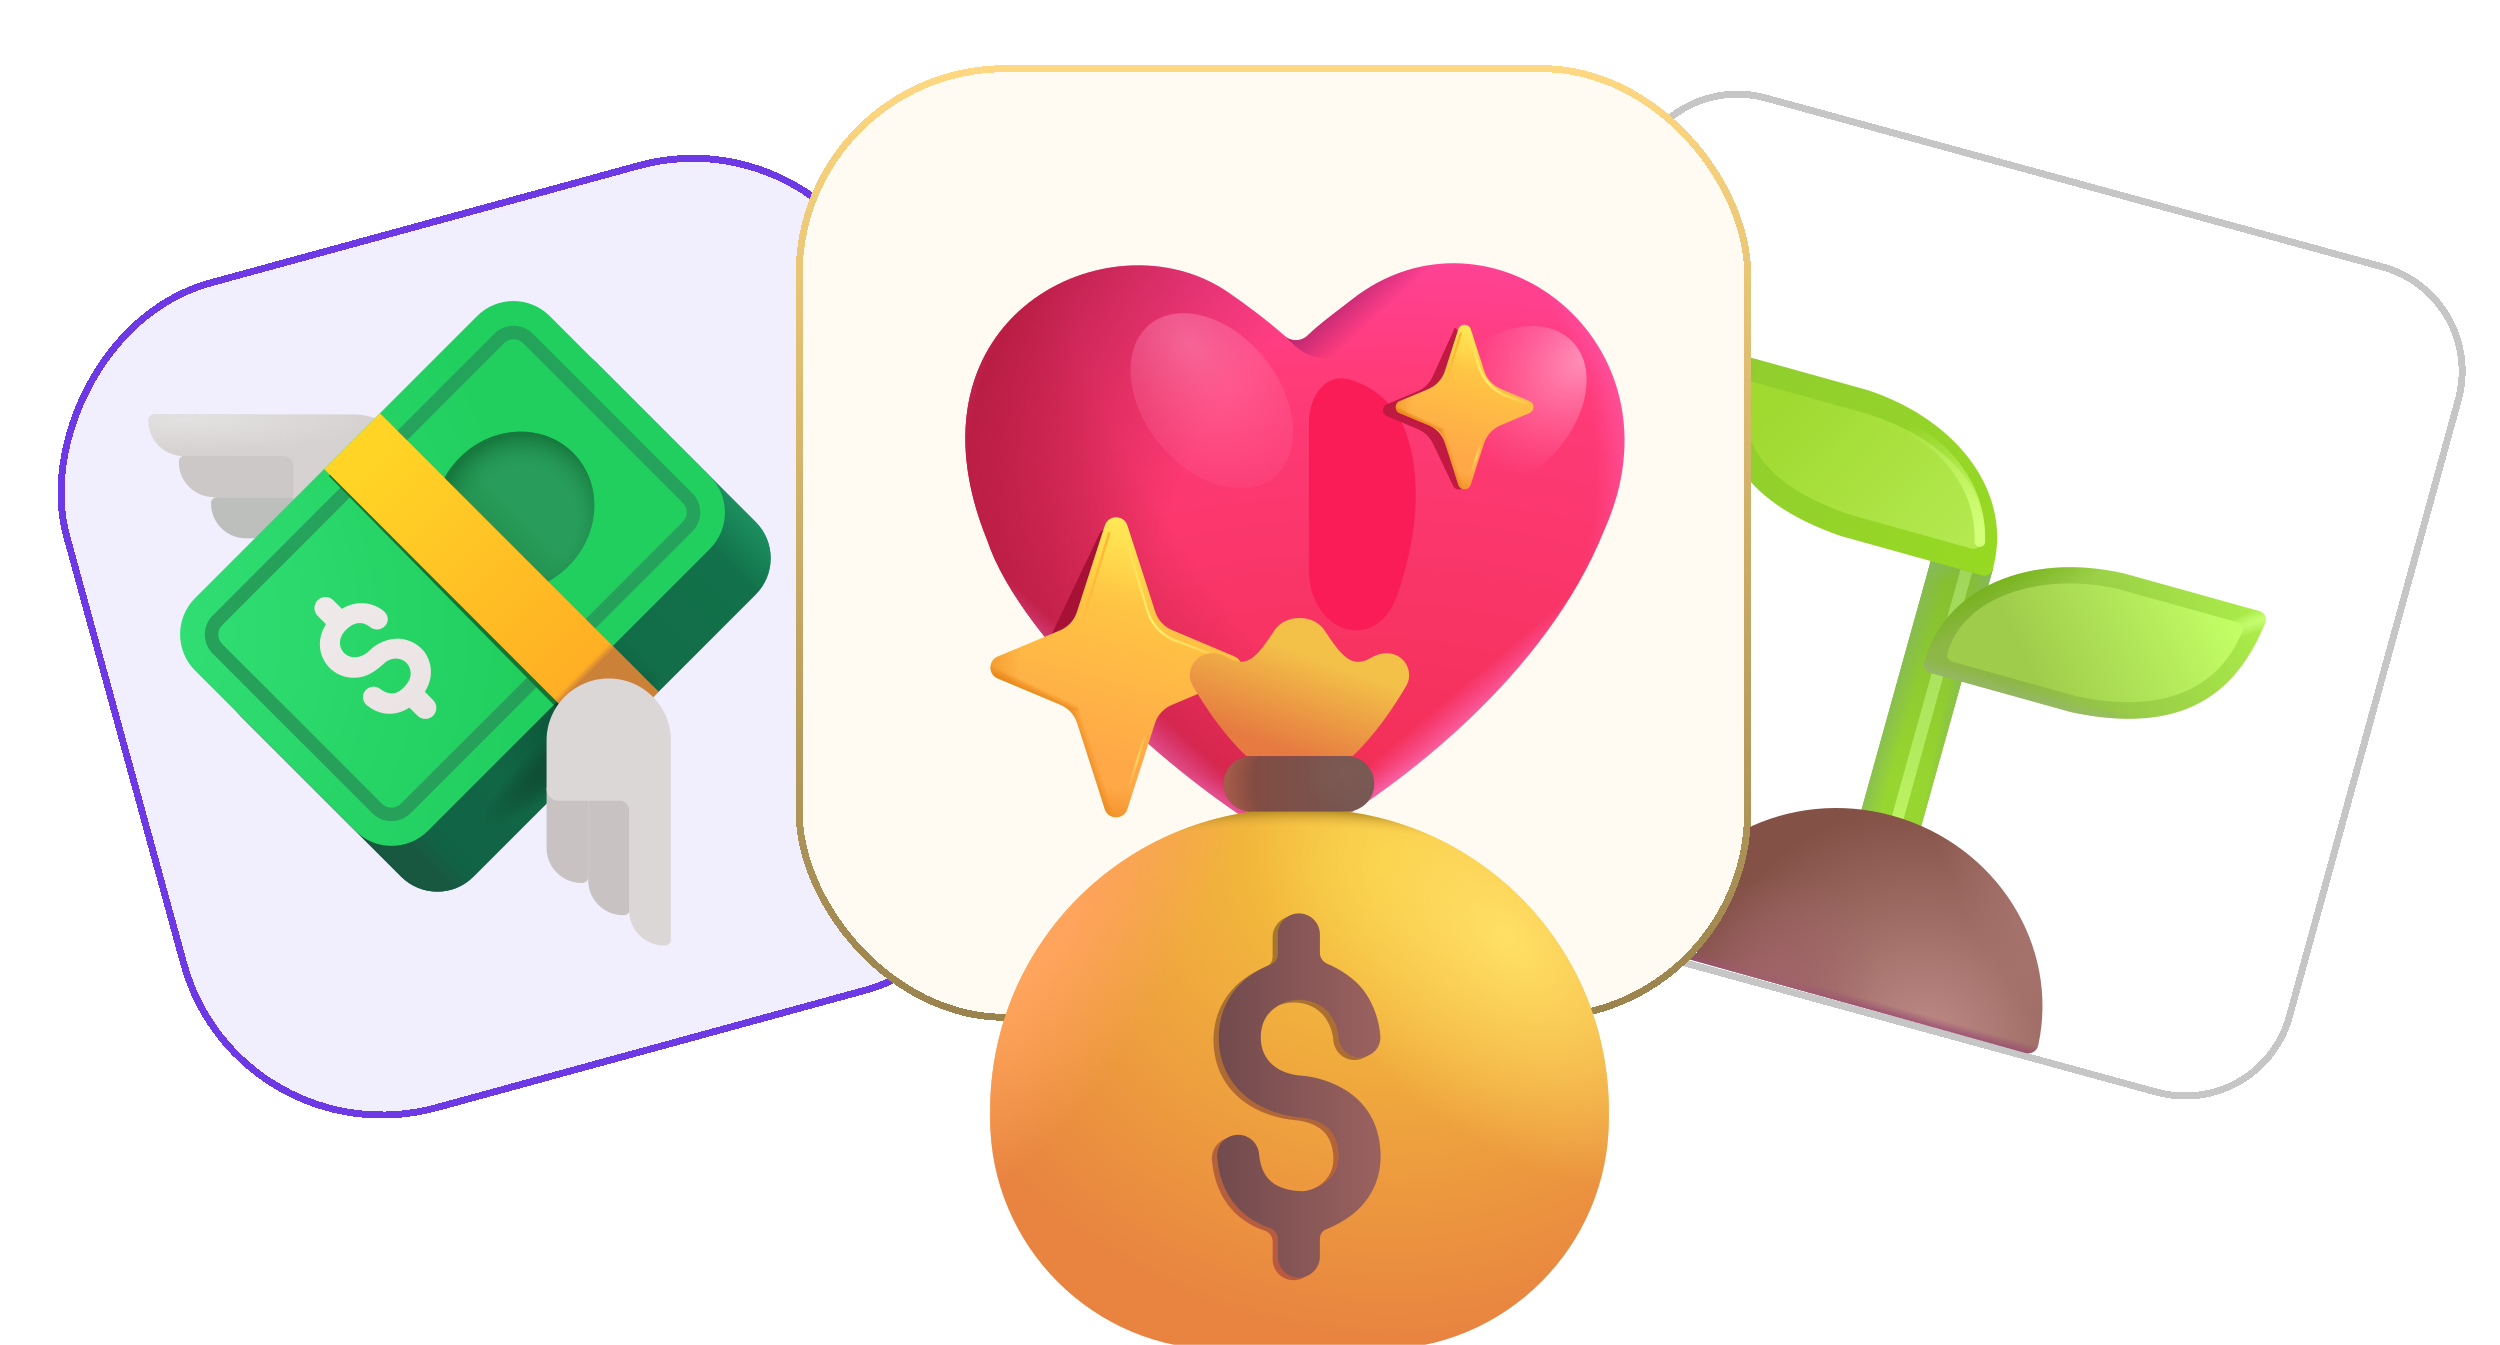 <svg width="303" height="163" viewBox="0 0 303 163" fill="none" xmlns="http://www.w3.org/2000/svg">
<g filter="url(#filter0_dddi_230_1782)">
<path d="M197.525 15.033C199.498 7.828 206.938 3.587 214.142 5.56L288.881 26.027C296.085 28 300.327 35.44 298.354 42.644L277.886 117.383C275.913 124.588 268.474 128.829 261.269 126.856L186.53 106.389C179.326 104.416 175.085 96.976 177.058 89.771L197.525 15.033Z" fill="white" shape-rendering="crispEdges"/>
<path d="M197.932 15.144C199.844 8.165 207.051 4.056 214.031 5.967L288.769 26.434C295.749 28.346 299.857 35.553 297.946 42.533L277.479 117.271C275.567 124.251 268.36 128.359 261.381 126.448L186.642 105.981C179.663 104.07 175.554 96.862 177.465 89.883L197.932 15.144Z" stroke="#C6C6C6" stroke-width="0.845" shape-rendering="crispEdges"/>
<path d="M234.355 60.841L241.583 62.853L231.879 97.707L224.652 95.695L234.355 60.841Z" fill="url(#paint0_linear_230_1782)"/>
<path d="M234.355 60.841L241.583 62.853L231.879 97.707L224.652 95.695L234.355 60.841Z" fill="url(#paint1_linear_230_1782)"/>
<path d="M234.355 60.841L241.583 62.853L231.879 97.707L224.652 95.695L234.355 60.841Z" fill="url(#paint2_linear_230_1782)"/>
<path d="M234.355 60.841L241.583 62.853L231.879 97.707L224.652 95.695L234.355 60.841Z" fill="url(#paint3_linear_230_1782)"/>
<path d="M234.355 60.841L241.583 62.853L231.879 97.707L224.652 95.695L234.355 60.841Z" fill="url(#paint4_linear_230_1782)"/>
<path d="M237.623 63.092L239.029 63.483L230.344 94.68L228.938 94.288L237.623 63.092Z" fill="url(#paint5_linear_230_1782)"/>
<path d="M233.196 74.331C235.693 65.364 245.831 60.981 257.339 63.557L273.849 68.153C274.409 68.309 274.737 68.89 274.581 69.451C270.885 78.8 263.904 83.137 251.021 80.387L233.928 75.629C233.368 75.473 233.04 74.892 233.196 74.331Z" fill="url(#paint6_linear_230_1782)"/>
<path d="M233.196 74.331C235.693 65.364 245.831 60.981 257.339 63.557L273.849 68.153C274.409 68.309 274.737 68.89 274.581 69.451C270.885 78.8 263.904 83.137 251.021 80.387L233.928 75.629C233.368 75.473 233.04 74.892 233.196 74.331Z" fill="url(#paint7_linear_230_1782)"/>
<path d="M233.196 74.331C235.693 65.364 245.831 60.981 257.339 63.557L273.849 68.153C274.409 68.309 274.737 68.89 274.581 69.451C270.885 78.8 263.904 83.137 251.021 80.387L233.928 75.629C233.368 75.473 233.04 74.892 233.196 74.331Z" fill="url(#paint8_linear_230_1782)"/>
<path d="M233.196 74.331C235.693 65.364 245.831 60.981 257.339 63.557L273.849 68.153C274.409 68.309 274.737 68.89 274.581 69.451C270.885 78.8 263.904 83.137 251.021 80.387L233.928 75.629C233.368 75.473 233.04 74.892 233.196 74.331Z" fill="url(#paint9_radial_230_1782)"/>
<path d="M236.024 73.27C237.958 66.322 247.441 63.381 256.583 65.439L271.214 69.513C271.659 69.637 271.922 70.089 271.801 70.523C268.917 77.761 261.892 80.67 251.658 78.47L236.611 74.281C236.166 74.157 235.903 73.704 236.024 73.27Z" fill="url(#paint10_linear_230_1782)"/>
<path d="M241.519 63.083C244.016 54.115 237.601 45.124 226.417 41.382L209.908 36.785C209.347 36.629 208.767 36.957 208.611 37.518C206.944 47.432 210.679 54.752 223.13 59.056L240.222 63.815C240.782 63.971 241.363 63.643 241.519 63.083Z" fill="url(#paint11_linear_230_1782)"/>
<path d="M239.97 60.102C241.69 53.922 235.99 47.369 226.527 44.302L212.596 40.423C212.123 40.291 211.652 40.498 211.545 40.884C210.553 47.761 213.955 53.036 224.495 56.548L238.919 60.563C239.392 60.695 239.862 60.489 239.97 60.102Z" fill="url(#paint12_linear_230_1782)"/>
<path d="M229.391 92.956C216.809 89.453 203.908 96.005 199.932 107.671C199.702 108.346 200.107 109.06 200.794 109.251L245.479 121.692C246.165 121.883 246.881 121.481 247.033 120.785C249.657 108.743 241.997 96.466 229.391 92.956Z" fill="url(#paint13_radial_230_1782)"/>
<path d="M229.391 92.956C216.809 89.453 203.908 96.005 199.932 107.671C199.702 108.346 200.107 109.06 200.794 109.251L245.479 121.692C246.165 121.883 246.881 121.481 247.033 120.785C249.657 108.743 241.997 96.466 229.391 92.956Z" fill="url(#paint14_linear_230_1782)"/>
<path d="M229.391 92.956C216.809 89.453 203.908 96.005 199.932 107.671C199.702 108.346 200.107 109.06 200.794 109.251L245.479 121.692C246.165 121.883 246.881 121.481 247.033 120.785C249.657 108.743 241.997 96.466 229.391 92.956Z" fill="url(#paint15_radial_230_1782)"/>
<path d="M229.391 92.956C216.809 89.453 203.908 96.005 199.932 107.671C199.702 108.346 200.107 109.06 200.794 109.251L245.479 121.692C246.165 121.883 246.881 121.481 247.033 120.785C249.657 108.743 241.997 96.466 229.391 92.956Z" fill="url(#paint16_radial_230_1782)"/>
<path d="M232.038 46.379C234.762 47.723 240.16 52.274 239.962 59.722" stroke="url(#paint17_linear_230_1782)" stroke-width="1.291" stroke-linecap="round"/>
</g>
<g filter="url(#filter1_dddi_230_1782)">
<rect width="104.541" height="104.541" rx="25.36" transform="matrix(-0.964 0.264 0.264 0.964 101.734 7.06)" fill="#F1EEFE" shape-rendering="crispEdges"/>
<rect x="-0.296" y="0.519" width="103.696" height="103.696" rx="24.938" transform="matrix(-0.964 0.264 0.264 0.964 101.015 7.156)" stroke="#6D39E4" stroke-width="0.845" shape-rendering="crispEdges"/>
<path d="M37.103 54.34L37.103 49.299L22.384 49.299C21.994 49.299 21.677 49.616 21.677 50.007L21.677 50.093C21.677 52.439 23.578 54.34 25.923 54.34L37.103 54.34Z" fill="#CBC8C7"/>
<path d="M37.103 59.326L37.103 54.342L26.288 54.342C25.897 54.342 25.581 54.655 25.581 55.042L25.581 55.128C25.581 57.446 27.482 59.326 29.827 59.326L37.103 59.326Z" fill="#BDBFBD"/>
<path d="M18.708 44.315C18.317 44.315 18 44.632 18 45.023L18 45.11C18 47.455 19.901 49.356 22.246 49.356L34.416 49.356C35.042 49.356 35.549 49.863 35.549 50.489L35.549 57.91C35.549 58.691 36.183 59.325 36.964 59.325L42.864 59.325C47.009 59.325 50.369 55.965 50.369 51.82C50.369 47.675 47.009 44.316 42.864 44.316L18.708 44.315Z" fill="#D6D2D1"/>
<path d="M18.708 44.315C18.317 44.315 18 44.632 18 45.023L18 45.11C18 47.455 19.901 49.356 22.246 49.356L34.416 49.356C35.042 49.356 35.549 49.863 35.549 50.489L35.549 57.91C35.549 58.691 36.183 59.325 36.964 59.325L42.864 59.325C47.009 59.325 50.369 55.965 50.369 51.82C50.369 47.675 47.009 44.316 42.864 44.316L18.708 44.315Z" fill="url(#paint18_radial_230_1782)"/>
<path d="M63.368 37.94L29.199 72.11C26.767 74.542 26.767 78.485 29.199 80.918L48.609 100.327C51.041 102.759 54.984 102.759 57.416 100.327L91.586 66.158C94.018 63.725 94.018 59.782 91.586 57.35L72.176 37.94C69.744 35.508 65.801 35.508 63.368 37.94Z" fill="url(#paint19_linear_230_1782)"/>
<path d="M63.368 37.94L29.199 72.11C26.767 74.542 26.767 78.485 29.199 80.918L48.609 100.327C51.041 102.759 54.984 102.759 57.416 100.327L91.586 66.158C94.018 63.725 94.018 59.782 91.586 57.35L72.176 37.94C69.744 35.508 65.801 35.508 63.368 37.94Z" fill="url(#paint20_linear_230_1782)"/>
<path d="M63.368 37.94L29.199 72.11C26.767 74.542 26.767 78.485 29.199 80.918L48.609 100.327C51.041 102.759 54.984 102.759 57.416 100.327L91.586 66.158C94.018 63.725 94.018 59.782 91.586 57.35L72.176 37.94C69.744 35.508 65.801 35.508 63.368 37.94Z" fill="url(#paint21_linear_230_1782)"/>
<path d="M63.368 37.94L29.199 72.11C26.767 74.542 26.767 78.485 29.199 80.918L48.609 100.327C51.041 102.759 54.984 102.759 57.416 100.327L91.586 66.158C94.018 63.725 94.018 59.782 91.586 57.35L72.176 37.94C69.744 35.508 65.801 35.508 63.368 37.94Z" fill="url(#paint22_radial_230_1782)"/>
<path d="M63.368 37.94L29.199 72.11C26.767 74.542 26.767 78.485 29.199 80.918L48.609 100.327C51.041 102.759 54.984 102.759 57.416 100.327L91.586 66.158C94.018 63.725 94.018 59.782 91.586 57.35L72.176 37.94C69.744 35.508 65.801 35.508 63.368 37.94Z" fill="url(#paint23_radial_230_1782)"/>
<path d="M57.822 32.391L23.652 66.561C21.22 68.993 21.22 72.936 23.652 75.369L43.062 94.778C45.494 97.211 49.437 97.211 51.869 94.778L86.039 60.609C88.471 58.177 88.471 54.233 86.039 51.801L66.629 32.391C64.197 29.959 60.254 29.959 57.822 32.391Z" fill="url(#paint24_radial_230_1782)"/>
<path fill-rule="evenodd" clip-rule="evenodd" d="M61.093 35.681L26.942 69.832C26.303 70.471 26.303 71.507 26.942 72.147L46.285 91.489C46.924 92.128 47.961 92.128 48.6 91.489L82.75 57.339C83.39 56.699 83.39 55.663 82.75 55.023L63.408 35.681C62.769 35.042 61.732 35.042 61.093 35.681ZM25.785 68.674C24.506 69.952 24.506 72.026 25.785 73.304L45.127 92.647C46.406 93.925 48.479 93.925 49.758 92.647L83.908 58.496C85.186 57.218 85.186 55.144 83.908 53.866L64.566 34.523C63.287 33.245 61.214 33.245 59.935 34.523L25.785 68.674Z" fill="url(#paint25_linear_230_1782)"/>
<path d="M68.906 62.693C72.848 58.751 73.097 52.607 69.46 48.971C65.824 45.334 59.68 45.583 55.737 49.525C51.795 53.468 51.546 59.612 55.183 63.248C58.819 66.884 64.963 66.636 68.906 62.693Z" fill="#289D5B"/>
<path d="M68.906 62.693C72.848 58.751 73.097 52.607 69.46 48.971C65.824 45.334 59.68 45.583 55.737 49.525C51.795 53.468 51.546 59.612 55.183 63.248C58.819 66.884 64.963 66.636 68.906 62.693Z" fill="url(#paint26_linear_230_1782)"/>
<path d="M68.906 62.693C72.848 58.751 73.097 52.607 69.46 48.971C65.824 45.334 59.68 45.583 55.737 49.525C51.795 53.468 51.546 59.612 55.183 63.248C58.819 66.884 64.963 66.636 68.906 62.693Z" fill="url(#paint27_radial_230_1782)"/>
<path d="M39.841 51.765L46.257 45.35L73.778 72.872L67.122 79.528L39.841 51.765Z" fill="#127531"/>
<path d="M72.644 84.518L79.035 78.127L73.777 72.869L67.121 79.525L72.644 84.518Z" fill="#0B3F2E"/>
<path d="M39.29 50.923L46.042 44.17L79.807 77.934L73.054 84.687L39.29 50.923Z" fill="url(#paint28_linear_230_1782)"/>
<path d="M39.29 50.923L46.042 44.17L79.807 77.934L73.054 84.687L39.29 50.923Z" fill="url(#paint29_linear_230_1782)"/>
<path d="M38.5 68.727C37.977 68.204 37.977 67.356 38.5 66.833C39.023 66.311 39.87 66.311 40.393 66.833L41.435 67.876C43.359 66.707 45.319 67.183 46.447 68.1C47.089 68.622 47.166 69.335 46.709 69.897C46.253 70.458 45.428 70.543 44.867 70.087C44.499 69.788 43.354 68.998 41.931 70.421C39.893 72.459 42.534 75.196 44.897 72.832C45.91 71.82 47.568 71.335 48.726 71.524C49.931 71.721 50.866 72.326 51.53 73.209C52.534 74.804 52.4 76.48 51.491 77.931L52.494 78.934C53.017 79.457 53.017 80.305 52.494 80.828C51.971 81.35 51.124 81.35 50.601 80.828L49.62 79.847C48.016 80.884 46.129 80.877 44.517 79.604C43.95 79.155 43.807 78.376 44.255 77.809C44.704 77.241 45.527 77.145 46.095 77.593C46.377 77.816 46.835 78.071 47.329 78.125C47.751 78.171 48.279 78.061 48.925 77.415C49.73 76.61 49.862 75.89 49.733 75.353C49.455 73.821 47.6 73.433 46.507 74.527C44.982 75.931 43.892 76.278 42.673 76.226C41.682 76.184 40.681 75.767 39.965 75.051C39.506 74.593 38.897 73.715 38.788 72.599C38.7 71.7 38.888 70.707 39.513 69.74L38.5 68.727Z" fill="url(#paint30_linear_230_1782)"/>
<path d="M71.286 89.578L76.327 89.578L76.327 104.297C76.327 104.688 76.01 105.004 75.619 105.004L75.532 105.004C73.187 105.004 71.286 103.103 71.286 100.758L71.286 89.578Z" fill="#C8C2C3"/>
<path d="M66.245 89.578L71.285 89.578L71.285 100.393C71.285 100.784 70.969 101.1 70.578 101.1L70.491 101.1C68.146 101.1 66.245 99.199 66.245 96.854L66.245 89.578Z" fill="#C8C2C3"/>
<path d="M73.778 76.314C69.617 76.314 66.245 79.674 66.245 83.819L66.245 89.719C66.245 90.501 66.881 91.134 67.665 91.134L75.114 91.134C75.742 91.134 76.251 91.641 76.251 92.267L76.251 104.437C76.251 106.782 78.159 108.683 80.513 108.683L80.601 108.683C80.993 108.683 81.311 108.366 81.311 107.975L81.311 83.819C81.311 79.674 77.938 76.314 73.778 76.314Z" fill="#DBD7D7"/>
</g>
<g filter="url(#filter2_dddi_230_1782)">
<rect x="96.429" y="1.987" width="115.812" height="115.812" rx="25.36" fill="#FFFBF2" shape-rendering="crispEdges"/>
<rect x="96.851" y="2.41" width="114.967" height="114.967" rx="24.938" stroke="url(#paint31_linear_230_1782)" stroke-width="0.845" shape-rendering="crispEdges"/>
<path d="M154.383 95.37C155.918 96.227 157.766 96.179 159.293 95.307C169.565 89.435 187.413 75.922 194.423 58.368C204.712 35.512 180.552 17.267 163.855 30.39C162.113 31.758 159.924 33.324 158.417 34.808C157.735 35.48 156.532 35.548 155.824 34.904C153.843 33.101 150.747 30.789 148.759 29.444C134.523 19.813 108.622 32.508 119.67 59.604C123.717 71.765 143.002 89.017 154.383 95.37Z" fill="url(#paint32_radial_230_1782)"/>
<path d="M154.383 95.37C155.918 96.227 157.766 96.179 159.293 95.307C169.565 89.435 187.413 75.922 194.423 58.368C204.712 35.512 180.552 17.267 163.855 30.39C162.113 31.758 159.924 33.324 158.417 34.808C157.735 35.48 156.532 35.548 155.824 34.904C153.843 33.101 150.747 30.789 148.759 29.444C134.523 19.813 108.622 32.508 119.67 59.604C123.717 71.765 143.002 89.017 154.383 95.37Z" fill="url(#paint33_radial_230_1782)"/>
<path d="M154.383 95.37C155.918 96.227 157.766 96.179 159.293 95.307C169.565 89.435 187.413 75.922 194.423 58.368C204.712 35.512 180.552 17.267 163.855 30.39C162.113 31.758 159.924 33.324 158.417 34.808C157.735 35.48 156.532 35.548 155.824 34.904C153.843 33.101 150.747 30.789 148.759 29.444C134.523 19.813 108.622 32.508 119.67 59.604C123.717 71.765 143.002 89.017 154.383 95.37Z" fill="url(#paint34_radial_230_1782)"/>
<path d="M154.383 95.37C155.918 96.227 157.766 96.179 159.293 95.307C169.565 89.435 187.413 75.922 194.423 58.368C204.712 35.512 180.552 17.267 163.855 30.39C162.113 31.758 159.924 33.324 158.417 34.808C157.735 35.48 156.532 35.548 155.824 34.904C153.843 33.101 150.747 30.789 148.759 29.444C134.523 19.813 108.622 32.508 119.67 59.604C123.717 71.765 143.002 89.017 154.383 95.37Z" fill="url(#paint35_radial_230_1782)"/>
<path d="M154.383 95.37C155.918 96.227 157.766 96.179 159.293 95.307C169.565 89.435 187.413 75.922 194.423 58.368C204.712 35.512 180.552 17.267 163.855 30.39C162.113 31.758 159.924 33.324 158.417 34.808C157.735 35.48 156.532 35.548 155.824 34.904C153.843 33.101 150.747 30.789 148.759 29.444C134.523 19.813 108.622 32.508 119.67 59.604C123.717 71.765 143.002 89.017 154.383 95.37Z" fill="url(#paint36_linear_230_1782)"/>
<path d="M154.383 95.37C155.918 96.227 157.766 96.179 159.293 95.307C169.565 89.435 187.413 75.922 194.423 58.368C204.712 35.512 180.552 17.267 163.855 30.39C162.113 31.758 159.924 33.324 158.417 34.808C157.735 35.48 156.532 35.548 155.824 34.904C153.843 33.101 150.747 30.789 148.759 29.444C134.523 19.813 108.622 32.508 119.67 59.604C123.717 71.765 143.002 89.017 154.383 95.37Z" fill="url(#paint37_linear_230_1782)"/>
<path d="M157.051 36.083C159.611 38.401 163.559 37.729 165.72 35.034C169.003 30.943 173.659 26.73 179.828 26.338C174.59 25.331 168.884 26.438 163.855 30.39C163.423 30.73 162.963 31.081 162.493 31.441C161.102 32.505 159.621 33.639 158.497 34.73C157.77 35.436 156.495 35.508 155.743 34.829C155.63 34.728 155.514 34.624 155.395 34.52C155.822 34.953 156.406 35.499 157.051 36.083Z" fill="url(#paint38_linear_230_1782)"/>
<path d="M158.638 45.334V63.101C158.638 70.893 166.878 73.496 169.384 66.118C171.529 59.803 172.442 53.001 170.598 47.065C169.349 43.046 166.335 40.846 163.504 40.077C160.526 39.267 158.638 42.248 158.638 45.334Z" fill="#FA1C56"/>
<path d="M187.728 49.679C192.454 45.085 193.722 38.725 190.561 35.473C187.4 32.222 181.007 33.31 176.281 37.904C171.555 42.498 170.287 48.858 173.448 52.109C176.609 55.361 183.002 54.273 187.728 49.679Z" fill="url(#paint39_radial_230_1782)"/>
<path d="M153.259 37.498C149.115 32.373 142.897 30.53 139.371 33.381C135.844 36.232 136.345 42.698 140.488 47.823C144.632 52.948 150.849 54.791 154.376 51.94C157.902 49.089 157.402 42.623 153.259 37.498Z" fill="url(#paint40_radial_230_1782)" fill-opacity="0.5"/>
<path d="M136.787 68.658L135.184 59.361C134.756 58.037 133.794 57.882 133.256 58.779L127.381 71.111L136.787 68.658Z" fill="#A71135"/>
<path d="M130.514 68.271C130.192 69.265 129.453 70.069 128.491 70.474L120.928 73.653C119.756 74.146 119.756 75.807 120.928 76.299L128.525 79.494C129.49 79.899 130.23 80.707 130.55 81.703L133.906 92.141C134.333 93.469 136.212 93.469 136.639 92.141L139.984 81.736C140.304 80.742 141.04 79.937 142.002 79.53L149.639 76.298C150.807 75.804 150.807 74.149 149.639 73.655L142.036 70.438C141.077 70.032 140.341 69.229 140.02 68.238L136.638 57.782C136.209 56.458 134.335 56.458 133.907 57.782L130.514 68.271Z" fill="url(#paint41_linear_230_1782)"/>
<path d="M130.514 68.271C130.192 69.265 129.453 70.069 128.491 70.474L120.928 73.653C119.756 74.146 119.756 75.807 120.928 76.299L128.525 79.494C129.49 79.899 130.23 80.707 130.55 81.703L133.906 92.141C134.333 93.469 136.212 93.469 136.639 92.141L139.984 81.736C140.304 80.742 141.04 79.937 142.002 79.53L149.639 76.298C150.807 75.804 150.807 74.149 149.639 73.655L142.036 70.438C141.077 70.032 140.341 69.229 140.02 68.238L136.638 57.782C136.209 56.458 134.335 56.458 133.907 57.782L130.514 68.271Z" fill="url(#paint42_linear_230_1782)"/>
<path d="M130.514 68.271C130.192 69.265 129.453 70.069 128.491 70.474L120.928 73.653C119.756 74.146 119.756 75.807 120.928 76.299L128.525 79.494C129.49 79.899 130.23 80.707 130.55 81.703L133.906 92.141C134.333 93.469 136.212 93.469 136.639 92.141L139.984 81.736C140.304 80.742 141.04 79.937 142.002 79.53L149.639 76.298C150.807 75.804 150.807 74.149 149.639 73.655L142.036 70.438C141.077 70.032 140.341 69.229 140.02 68.238L136.638 57.782C136.209 56.458 134.335 56.458 133.907 57.782L130.514 68.271Z" fill="url(#paint43_linear_230_1782)"/>
<path d="M130.514 68.271C130.192 69.265 129.453 70.069 128.491 70.474L120.928 73.653C119.756 74.146 119.756 75.807 120.928 76.299L128.525 79.494C129.49 79.899 130.23 80.707 130.55 81.703L133.906 92.141C134.333 93.469 136.212 93.469 136.639 92.141L139.984 81.736C140.304 80.742 141.04 79.937 142.002 79.53L149.639 76.298C150.807 75.804 150.807 74.149 149.639 73.655L142.036 70.438C141.077 70.032 140.341 69.229 140.02 68.238L136.638 57.782C136.209 56.458 134.335 56.458 133.907 57.782L130.514 68.271Z" fill="url(#paint44_radial_230_1782)"/>
<path d="M130.799 80.156H129.559C129.258 79.881 128.91 79.655 128.525 79.494L120.928 76.299C119.756 75.807 119.756 74.146 120.928 73.653L128.491 70.474C129.453 70.069 130.192 69.265 130.514 68.271L133.907 57.782C134.335 56.458 136.209 56.458 136.638 57.782L140.02 68.238C140.341 69.229 141.077 70.032 142.036 70.438L149.639 73.655C150.807 74.149 150.807 75.804 149.639 76.298L128.904 77.533C128.538 77.688 130.238 78.856 130.799 80.156Z" fill="url(#paint45_linear_230_1782)"/>
<path d="M130.799 80.156H129.559C129.258 79.881 128.91 79.655 128.525 79.494L120.928 76.299C119.756 75.807 119.756 74.146 120.928 73.653L128.491 70.474C129.453 70.069 130.192 69.265 130.514 68.271L133.907 57.782C134.335 56.458 136.209 56.458 136.638 57.782L140.02 68.238C140.341 69.229 141.077 70.032 142.036 70.438L149.639 73.655C150.807 74.149 150.807 75.804 149.639 76.298L128.904 77.533C128.538 77.688 130.238 78.856 130.799 80.156Z" fill="url(#paint46_linear_230_1782)"/>
<path d="M129.56 80.157C130.014 80.573 130.358 81.104 130.551 81.704L133.907 92.142C134.334 93.47 136.213 93.47 136.64 92.142L139.985 81.737C140.183 81.121 140.541 80.578 141.013 80.157H129.56Z" fill="url(#paint47_linear_230_1782)"/>
<path d="M136.261 58.722L139.036 68.02C139.548 69.735 140.83 71.112 142.504 71.746L148.728 74.104" stroke="url(#paint48_radial_230_1782)" stroke-width="0.287" stroke-linecap="round"/>
<path d="M135.588 93.612L138.727 83.297" stroke="url(#paint49_linear_230_1782)" stroke-width="0.287" stroke-linecap="round"/>
<path d="M130.655 71.234L134.422 58.722" stroke="url(#paint50_linear_230_1782)" stroke-width="0.287" stroke-linecap="round"/>
<path d="M173.649 39.7C173.275 40.523 172.606 41.174 171.773 41.525L168.092 43.072C167.45 43.342 167.45 44.252 168.092 44.523L171.831 46.094C172.641 46.435 173.298 47.062 173.678 47.855L176.067 52.855C176.301 53.583 177.33 53.583 177.564 52.855L178.439 48.503C178.672 47.34 179.466 46.367 180.558 45.905L183.828 44.522C184.468 44.251 184.468 43.344 183.828 43.073L180.344 41.599C179.384 41.193 178.649 40.391 178.328 39.4C177.749 37.61 176.858 34.856 176.702 34.373C176.467 33.648 176.302 33.648 176.068 34.373L173.649 39.7Z" fill="#C01942"/>
<path d="M175.127 39.037C174.805 40.031 174.067 40.835 173.104 41.24L169.644 42.694C169.002 42.964 169.002 43.874 169.644 44.145L173.121 45.606C174.086 46.012 174.825 46.819 175.146 47.816L176.757 52.827C176.991 53.555 178.021 53.555 178.255 52.827L179.861 47.831C180.18 46.838 180.917 46.032 181.878 45.625L185.38 44.144C186.02 43.873 186.02 42.966 185.38 42.695L181.896 41.221C180.936 40.815 180.201 40.012 179.88 39.021L178.254 33.996C178.019 33.27 176.992 33.27 176.758 33.996L175.127 39.037Z" fill="url(#paint51_linear_230_1782)"/>
<path d="M175.127 39.037C174.805 40.031 174.067 40.835 173.104 41.24L169.644 42.694C169.002 42.964 169.002 43.874 169.644 44.145L173.121 45.606C174.086 46.012 174.825 46.819 175.146 47.816L176.757 52.827C176.991 53.555 178.021 53.555 178.255 52.827L179.861 47.831C180.18 46.838 180.917 46.032 181.878 45.625L185.38 44.144C186.02 43.873 186.02 42.966 185.38 42.695L181.896 41.221C180.936 40.815 180.201 40.012 179.88 39.021L178.254 33.996C178.019 33.27 176.992 33.27 176.758 33.996L175.127 39.037Z" fill="url(#paint52_linear_230_1782)"/>
<path d="M175.127 39.037C174.805 40.031 174.067 40.835 173.104 41.24L169.644 42.694C169.002 42.964 169.002 43.874 169.644 44.145L173.121 45.606C174.086 46.012 174.825 46.819 175.146 47.816L176.757 52.827C176.991 53.555 178.021 53.555 178.255 52.827L179.861 47.831C180.18 46.838 180.917 46.032 181.878 45.625L185.38 44.144C186.02 43.873 186.02 42.966 185.38 42.695L181.896 41.221C180.936 40.815 180.201 40.012 179.88 39.021L178.254 33.996C178.019 33.27 176.992 33.27 176.758 33.996L175.127 39.037Z" fill="url(#paint53_linear_230_1782)"/>
<path d="M175.127 39.037C174.805 40.031 174.067 40.835 173.104 41.24L169.644 42.694C169.002 42.964 169.002 43.874 169.644 44.145L173.121 45.606C174.086 46.012 174.825 46.819 175.146 47.816L176.757 52.827C176.991 53.555 178.021 53.555 178.255 52.827L179.861 47.831C180.18 46.838 180.917 46.032 181.878 45.625L185.38 44.144C186.02 43.873 186.02 42.966 185.38 42.695L181.896 41.221C180.936 40.815 180.201 40.012 179.88 39.021L178.254 33.996C178.019 33.27 176.992 33.27 176.758 33.996L175.127 39.037Z" fill="url(#paint54_radial_230_1782)"/>
<path d="M175.054 46.258H174.374C174.21 46.107 174.019 45.984 173.808 45.895L169.644 44.145C169.002 43.874 169.002 42.964 169.644 42.694L173.789 40.951C174.317 40.73 174.722 40.289 174.898 39.744L176.758 33.996C176.992 33.27 178.019 33.27 178.254 33.996L180.108 39.726C180.284 40.269 180.687 40.709 181.213 40.932L185.38 42.695C186.02 42.966 186.02 43.873 185.38 44.144L174.016 44.821C173.815 44.905 174.747 45.545 175.054 46.258Z" fill="url(#paint55_linear_230_1782)"/>
<path d="M175.054 46.258H174.374C174.21 46.107 174.019 45.984 173.808 45.895L169.644 44.145C169.002 43.874 169.002 42.964 169.644 42.694L173.789 40.951C174.317 40.73 174.722 40.289 174.898 39.744L176.758 33.996C176.992 33.27 178.019 33.27 178.254 33.996L180.108 39.726C180.284 40.269 180.687 40.709 181.213 40.932L185.38 42.695C186.02 42.966 186.02 43.873 185.38 44.144L174.016 44.821C173.815 44.905 174.747 45.545 175.054 46.258Z" fill="url(#paint56_linear_230_1782)"/>
<path d="M174.375 46.261C174.624 46.489 174.813 46.78 174.919 47.108L176.758 52.83C176.992 53.557 178.022 53.557 178.256 52.83L180.089 47.126C180.198 46.789 180.394 46.492 180.653 46.261H174.375Z" fill="url(#paint57_linear_230_1782)"/>
<path d="M178.047 34.513L179.202 38.38C179.714 40.094 180.996 41.472 182.669 42.106L184.881 42.944" stroke="url(#paint58_radial_230_1782)" stroke-width="0.287" stroke-linecap="round"/>
<path d="M177.678 53.632L179.399 47.978" stroke="url(#paint59_linear_230_1782)" stroke-width="0.287" stroke-linecap="round"/>
<path d="M174.974 41.371L177.039 34.513" stroke="url(#paint60_linear_230_1782)" stroke-width="0.287" stroke-linecap="round"/>
<path d="M120 128.744C120 108.528 136.389 92.14 156.605 92.14H158.395C178.612 92.14 195 108.528 195 128.744V129.654C195 145.125 182.459 157.665 166.989 157.665H148.011C132.541 157.665 120 145.125 120 129.654V128.744Z" fill="url(#paint61_radial_230_1782)"/>
<path d="M120 128.744C120 108.528 136.389 92.14 156.605 92.14H158.395C178.612 92.14 195 108.528 195 128.744V129.654C195 145.125 182.459 157.665 166.989 157.665H148.011C132.541 157.665 120 145.125 120 129.654V128.744Z" fill="url(#paint62_radial_230_1782)"/>
<path d="M120 128.743C120 108.527 136.389 92.139 156.605 92.139H158.395C178.612 92.139 195 108.527 195 128.743V129.654C195 145.124 182.459 157.664 166.989 157.664H148.011C132.541 157.664 120 145.124 120 129.654V128.743Z" fill="url(#paint63_radial_230_1782)"/>
<path d="M120 128.743C120 108.527 136.389 92.139 156.605 92.139H158.395C178.612 92.139 195 108.527 195 128.743V129.654C195 145.124 182.459 157.664 166.989 157.664H148.011C132.541 157.664 120 145.124 120 129.654V128.743Z" fill="url(#paint64_radial_230_1782)"/>
<path d="M144.57 77.218C146.067 79.768 148.246 83.039 151.047 85.723H163.953C166.755 83.039 168.933 79.768 170.431 77.218C171.203 75.903 170.669 74.225 169.31 73.533C168.289 73.014 167.092 73.26 166.102 73.837C163.869 75.138 162.579 73.604 160.609 70.591C159.618 69.076 158.106 68.996 157.5 68.987C156.894 68.996 155.383 69.076 154.392 70.591C152.421 73.604 151.131 75.138 148.898 73.837C147.908 73.26 146.712 73.014 145.691 73.533C144.332 74.225 143.798 75.903 144.57 77.218Z" fill="url(#paint65_linear_230_1782)"/>
<path d="M159.335 107.657C159.335 106.25 158.195 105.11 156.788 105.11C155.382 105.11 154.242 106.25 154.242 107.657V110.06C154.242 110.629 153.861 111.122 153.329 111.326C152.447 111.663 151.566 112.131 150.757 112.737C148.728 114.255 147.075 116.712 147.075 120.14C147.075 123.514 148.596 125.96 150.661 127.526C152.629 129.019 155.004 129.666 156.901 129.838C157.67 129.908 158.818 130.112 159.769 130.712C160.591 131.23 161.411 132.119 161.584 134.023C161.749 135.845 161.009 136.926 160.043 137.662C158.929 138.512 157.634 138.781 157.306 138.781C156.539 138.781 155.224 138.679 154.113 138.076C153.177 137.568 152.168 136.606 151.959 134.262C151.834 132.862 150.598 131.827 149.197 131.952C147.796 132.077 146.762 133.314 146.887 134.715C147.25 138.787 149.275 141.244 151.683 142.552C152.215 142.84 152.753 143.067 153.279 143.244C153.836 143.431 154.242 143.935 154.242 144.524V146.699C154.242 148.105 155.382 149.245 156.788 149.245C158.195 149.245 159.335 148.105 159.335 146.699V144.546C159.335 143.971 159.723 143.474 160.263 143.275C161.22 142.923 162.219 142.408 163.131 141.712C165.247 140.099 167.006 137.413 166.656 133.562C166.331 129.995 164.542 127.849 162.454 126.531C160.494 125.295 158.348 124.887 157.281 124.79C154.39 124.64 152.168 123.044 152.168 120.14C152.168 118.545 152.801 117.374 153.74 116.671C155.677 115.03 158.973 115.253 160.529 117.316C161.218 118.229 161.526 119.235 161.596 120.14C161.703 121.542 162.916 122.66 164.319 122.552C165.721 122.444 166.767 121.347 166.659 119.945C166.546 118.479 166.061 116.334 164.58 114.371C163.612 113.089 161.784 111.859 160.281 111.24C159.738 111.016 159.335 110.51 159.335 109.924V107.657Z" fill="url(#paint66_linear_230_1782)"/>
<path d="M159.971 107.333C159.971 105.926 158.831 104.786 157.425 104.786C156.018 104.786 154.878 105.926 154.878 107.333V109.736C154.878 110.305 154.497 110.799 153.965 111.002C153.083 111.339 152.202 111.807 151.393 112.412C149.364 113.931 147.712 116.388 147.712 119.816C147.712 123.19 149.232 125.635 151.298 127.202C153.266 128.695 155.641 129.341 157.538 129.514C158.307 129.584 159.455 129.788 160.406 130.388C161.227 130.906 162.047 131.795 162.22 133.699C162.386 135.521 161.646 136.602 160.68 137.338C159.565 138.188 158.271 138.457 157.942 138.457C157.175 138.457 155.861 138.355 154.749 137.752C153.814 137.244 152.805 136.282 152.596 133.939C152.471 132.538 151.234 131.503 149.833 131.628C148.433 131.753 147.398 132.99 147.523 134.391C147.886 138.463 149.911 140.921 152.32 142.228C152.852 142.516 153.39 142.742 153.915 142.919C154.472 143.108 154.878 143.611 154.878 144.2V146.374C154.878 147.781 156.018 148.921 157.425 148.921C158.831 148.921 159.971 147.781 159.971 146.374V144.222C159.971 143.647 160.36 143.15 160.9 142.951C161.856 142.598 162.855 142.083 163.767 141.388C165.883 139.775 167.642 137.089 167.292 133.238C166.968 129.67 165.179 127.524 163.09 126.207C161.131 124.971 158.985 124.563 157.917 124.466C155.026 124.317 152.805 122.72 152.805 119.816C152.805 118.221 153.438 117.05 154.376 116.347C156.313 114.706 159.609 114.929 161.165 116.992C161.854 117.904 162.162 118.911 162.232 119.816C162.34 121.218 163.553 122.336 164.955 122.228C166.357 122.12 167.403 121.023 167.295 119.621C167.182 118.155 166.697 116.01 165.216 114.047C164.248 112.764 162.42 111.535 160.917 110.916C160.375 110.693 159.971 110.186 159.971 109.6V107.333Z" fill="url(#paint67_linear_230_1782)"/>
<path d="M163.207 85.724H151.643C149.796 85.724 148.299 87.221 148.299 89.068V89.093C148.299 90.94 149.796 92.438 151.643 92.438H163.207C165.054 92.438 166.552 90.94 166.552 89.093V89.068C166.552 87.221 165.054 85.724 163.207 85.724Z" fill="url(#paint68_linear_230_1782)"/>
<path d="M163.207 85.724H151.643C149.796 85.724 148.299 87.221 148.299 89.068V89.093C148.299 90.94 149.796 92.438 151.643 92.438H163.207C165.054 92.438 166.552 90.94 166.552 89.093V89.068C166.552 87.221 165.054 85.724 163.207 85.724Z" fill="url(#paint69_radial_230_1782)"/>
<path d="M163.208 85.725H151.644C149.797 85.725 148.3 87.222 148.3 89.069V89.094C148.3 90.941 149.797 92.439 151.644 92.439H163.208C165.055 92.439 166.553 90.941 166.553 89.094V89.069C166.553 87.222 165.055 85.725 163.208 85.725Z" fill="url(#paint70_radial_230_1782)"/>
</g>
<defs>
<filter id="filter0_dddi_230_1782" x="170.104" y="0.297" width="135.203" height="135.203" filterUnits="userSpaceOnUse" color-interpolation-filters="sRGB">
<feFlood flood-opacity="0" result="BackgroundImageFix"/>
<feColorMatrix in="SourceAlpha" type="matrix" values="0 0 0 0 0 0 0 0 0 0 0 0 0 0 0 0 0 0 127 0" result="hardAlpha"/>
<feOffset dy="1.691"/>
<feGaussianBlur stdDeviation="1.691"/>
<feComposite in2="hardAlpha" operator="out"/>
<feColorMatrix type="matrix" values="0 0 0 0 0.067 0 0 0 0 0.094 0 0 0 0 0.11 0 0 0 0.04 0"/>
<feBlend mode="normal" in2="BackgroundImageFix" result="effect1_dropShadow_230_1782"/>
<feColorMatrix in="SourceAlpha" type="matrix" values="0 0 0 0 0 0 0 0 0 0 0 0 0 0 0 0 0 0 127 0" result="hardAlpha"/>
<feMorphology radius="0.845" operator="erode" in="SourceAlpha" result="effect2_dropShadow_230_1782"/>
<feOffset dy="0.845"/>
<feGaussianBlur stdDeviation="0.845"/>
<feComposite in2="hardAlpha" operator="out"/>
<feColorMatrix type="matrix" values="0 0 0 0 0.067 0 0 0 0 0.094 0 0 0 0 0.11 0 0 0 0.08 0"/>
<feBlend mode="normal" in2="effect1_dropShadow_230_1782" result="effect2_dropShadow_230_1782"/>
<feColorMatrix in="SourceAlpha" type="matrix" values="0 0 0 0 0 0 0 0 0 0 0 0 0 0 0 0 0 0 127 0" result="hardAlpha"/>
<feMorphology radius="0.845" operator="dilate" in="SourceAlpha" result="effect3_dropShadow_230_1782"/>
<feOffset/>
<feComposite in2="hardAlpha" operator="out"/>
<feColorMatrix type="matrix" values="0 0 0 0 0.067 0 0 0 0 0.094 0 0 0 0 0.11 0 0 0 0.08 0"/>
<feBlend mode="normal" in2="effect2_dropShadow_230_1782" result="effect3_dropShadow_230_1782"/>
<feBlend mode="normal" in="SourceGraphic" in2="effect3_dropShadow_230_1782" result="shape"/>
<feColorMatrix in="SourceAlpha" type="matrix" values="0 0 0 0 0 0 0 0 0 0 0 0 0 0 0 0 0 0 127 0" result="hardAlpha"/>
<feOffset dy="3.381"/>
<feGaussianBlur stdDeviation="1.691"/>
<feComposite in2="hardAlpha" operator="arithmetic" k2="-1" k3="1"/>
<feColorMatrix type="matrix" values="0 0 0 0 0 0 0 0 0 0 0 0 0 0 0 0 0 0 0.16 0"/>
<feBlend mode="normal" in2="shape" result="effect4_innerShadow_230_1782"/>
</filter>
<filter id="filter1_dddi_230_1782" x="-2.476" y="5.369" width="135.203" height="135.203" filterUnits="userSpaceOnUse" color-interpolation-filters="sRGB">
<feFlood flood-opacity="0" result="BackgroundImageFix"/>
<feColorMatrix in="SourceAlpha" type="matrix" values="0 0 0 0 0 0 0 0 0 0 0 0 0 0 0 0 0 0 127 0" result="hardAlpha"/>
<feOffset dy="1.691"/>
<feGaussianBlur stdDeviation="1.691"/>
<feComposite in2="hardAlpha" operator="out"/>
<feColorMatrix type="matrix" values="0 0 0 0 0.427 0 0 0 0 0.224 0 0 0 0 0.894 0 0 0 0.04 0"/>
<feBlend mode="normal" in2="BackgroundImageFix" result="effect1_dropShadow_230_1782"/>
<feColorMatrix in="SourceAlpha" type="matrix" values="0 0 0 0 0 0 0 0 0 0 0 0 0 0 0 0 0 0 127 0" result="hardAlpha"/>
<feMorphology radius="0.845" operator="erode" in="SourceAlpha" result="effect2_dropShadow_230_1782"/>
<feOffset dy="0.845"/>
<feGaussianBlur stdDeviation="0.845"/>
<feComposite in2="hardAlpha" operator="out"/>
<feColorMatrix type="matrix" values="0 0 0 0 0.427 0 0 0 0 0.224 0 0 0 0 0.894 0 0 0 0.08 0"/>
<feBlend mode="normal" in2="effect1_dropShadow_230_1782" result="effect2_dropShadow_230_1782"/>
<feColorMatrix in="SourceAlpha" type="matrix" values="0 0 0 0 0 0 0 0 0 0 0 0 0 0 0 0 0 0 127 0" result="hardAlpha"/>
<feMorphology radius="0.845" operator="dilate" in="SourceAlpha" result="effect3_dropShadow_230_1782"/>
<feOffset/>
<feComposite in2="hardAlpha" operator="out"/>
<feColorMatrix type="matrix" values="0 0 0 0 0.427 0 0 0 0 0.224 0 0 0 0 0.894 0 0 0 0.08 0"/>
<feBlend mode="normal" in2="effect2_dropShadow_230_1782" result="effect3_dropShadow_230_1782"/>
<feBlend mode="normal" in="SourceGraphic" in2="effect3_dropShadow_230_1782" result="shape"/>
<feColorMatrix in="SourceAlpha" type="matrix" values="0 0 0 0 0 0 0 0 0 0 0 0 0 0 0 0 0 0 127 0" result="hardAlpha"/>
<feOffset dy="3.381"/>
<feGaussianBlur stdDeviation="1.691"/>
<feComposite in2="hardAlpha" operator="arithmetic" k2="-1" k3="1"/>
<feColorMatrix type="matrix" values="0 0 0 0 0.427 0 0 0 0 0.224 0 0 0 0 0.894 0 0 0 0.16 0"/>
<feBlend mode="normal" in2="shape" result="effect4_innerShadow_230_1782"/>
</filter>
<filter id="filter2_dddi_230_1782" x="93.047" y="0.297" width="122.575" height="162.44" filterUnits="userSpaceOnUse" color-interpolation-filters="sRGB">
<feFlood flood-opacity="0" result="BackgroundImageFix"/>
<feColorMatrix in="SourceAlpha" type="matrix" values="0 0 0 0 0 0 0 0 0 0 0 0 0 0 0 0 0 0 127 0" result="hardAlpha"/>
<feOffset dy="1.691"/>
<feGaussianBlur stdDeviation="1.691"/>
<feComposite in2="hardAlpha" operator="out"/>
<feColorMatrix type="matrix" values="0 0 0 0 0.067 0 0 0 0 0.094 0 0 0 0 0.11 0 0 0 0.04 0"/>
<feBlend mode="normal" in2="BackgroundImageFix" result="effect1_dropShadow_230_1782"/>
<feColorMatrix in="SourceAlpha" type="matrix" values="0 0 0 0 0 0 0 0 0 0 0 0 0 0 0 0 0 0 127 0" result="hardAlpha"/>
<feMorphology radius="0.845" operator="erode" in="SourceAlpha" result="effect2_dropShadow_230_1782"/>
<feOffset dy="0.845"/>
<feGaussianBlur stdDeviation="0.845"/>
<feComposite in2="hardAlpha" operator="out"/>
<feColorMatrix type="matrix" values="0 0 0 0 0.067 0 0 0 0 0.094 0 0 0 0 0.11 0 0 0 0.08 0"/>
<feBlend mode="normal" in2="effect1_dropShadow_230_1782" result="effect2_dropShadow_230_1782"/>
<feColorMatrix in="SourceAlpha" type="matrix" values="0 0 0 0 0 0 0 0 0 0 0 0 0 0 0 0 0 0 127 0" result="hardAlpha"/>
<feMorphology radius="0.845" operator="dilate" in="SourceAlpha" result="effect3_dropShadow_230_1782"/>
<feOffset/>
<feComposite in2="hardAlpha" operator="out"/>
<feColorMatrix type="matrix" values="0 0 0 0 0.067 0 0 0 0 0.094 0 0 0 0 0.11 0 0 0 0.08 0"/>
<feBlend mode="normal" in2="effect2_dropShadow_230_1782" result="effect3_dropShadow_230_1782"/>
<feBlend mode="normal" in="SourceGraphic" in2="effect3_dropShadow_230_1782" result="shape"/>
<feColorMatrix in="SourceAlpha" type="matrix" values="0 0 0 0 0 0 0 0 0 0 0 0 0 0 0 0 0 0 127 0" result="hardAlpha"/>
<feOffset dy="3.381"/>
<feGaussianBlur stdDeviation="1.691"/>
<feComposite in2="hardAlpha" operator="arithmetic" k2="-1" k3="1"/>
<feColorMatrix type="matrix" values="0 0 0 0 0 0 0 0 0 0 0 0 0 0 0 0 0 0 0.16 0"/>
<feBlend mode="normal" in2="shape" result="effect4_innerShadow_230_1782"/>
</filter>
<linearGradient id="paint0_linear_230_1782" x1="238.491" y1="59.973" x2="230.491" y2="88.706" gradientUnits="userSpaceOnUse">
<stop stop-color="#82BB30"/>
<stop offset="1" stop-color="#94D22F"/>
</linearGradient>
<linearGradient id="paint1_linear_230_1782" x1="238.491" y1="59.973" x2="230.491" y2="88.706" gradientUnits="userSpaceOnUse">
<stop stop-color="#82BB30"/>
<stop offset="1" stop-color="#97D630"/>
</linearGradient>
<linearGradient id="paint2_linear_230_1782" x1="226.679" y1="85.341" x2="229.786" y2="86.206" gradientUnits="userSpaceOnUse">
<stop stop-color="#86B95C"/>
<stop offset="1" stop-color="#86B95C" stop-opacity="0"/>
</linearGradient>
<linearGradient id="paint3_linear_230_1782" x1="235.967" y1="61.289" x2="236.043" y2="64.508" gradientUnits="userSpaceOnUse">
<stop stop-color="#86B95C"/>
<stop offset="1" stop-color="#86B95C" stop-opacity="0"/>
</linearGradient>
<linearGradient id="paint4_linear_230_1782" x1="238.835" y1="75.817" x2="236.438" y2="75.312" gradientUnits="userSpaceOnUse">
<stop stop-color="#86B95C"/>
<stop offset="1" stop-color="#86B95C" stop-opacity="0"/>
</linearGradient>
<linearGradient id="paint5_linear_230_1782" x1="238.326" y1="63.288" x2="229.641" y2="94.484" gradientUnits="userSpaceOnUse">
<stop stop-color="#9ED75B"/>
<stop offset="1" stop-color="#BCF461"/>
</linearGradient>
<linearGradient id="paint6_linear_230_1782" x1="245.148" y1="78.752" x2="273.117" y2="65.975" gradientUnits="userSpaceOnUse">
<stop stop-color="#8DB746"/>
<stop offset="1" stop-color="#ABEE48"/>
</linearGradient>
<linearGradient id="paint7_linear_230_1782" x1="250.232" y1="80.666" x2="250.818" y2="78.561" gradientUnits="userSpaceOnUse">
<stop stop-color="#97B86E"/>
<stop offset="1" stop-color="#97B86E" stop-opacity="0"/>
</linearGradient>
<linearGradient id="paint8_linear_230_1782" x1="242.746" y1="61.755" x2="245.468" y2="67.621" gradientUnits="userSpaceOnUse">
<stop stop-color="#6CAF09"/>
<stop offset="1" stop-color="#6CAF09" stop-opacity="0"/>
</linearGradient>
<radialGradient id="paint9_radial_230_1782" cx="0" cy="0" r="1" gradientUnits="userSpaceOnUse" gradientTransform="translate(275.582 68.636) rotate(160.692) scale(11.995 1.403)">
<stop stop-color="#CBFF78"/>
<stop offset="1" stop-color="#CBFF78" stop-opacity="0"/>
</radialGradient>
<linearGradient id="paint10_linear_230_1782" x1="246.991" y1="77.171" x2="268.852" y2="66.849" gradientUnits="userSpaceOnUse">
<stop stop-color="#A0CC4C"/>
<stop offset="1" stop-color="#C2FD65"/>
</linearGradient>
<linearGradient id="paint11_linear_230_1782" x1="244.088" y1="63.551" x2="211.831" y2="35.646" gradientUnits="userSpaceOnUse">
<stop stop-color="#97DA22"/>
<stop offset="1" stop-color="#90CD2F"/>
</linearGradient>
<linearGradient id="paint12_linear_230_1782" x1="242.128" y1="60.533" x2="219.468" y2="38.781" gradientUnits="userSpaceOnUse">
<stop stop-color="#B6EB53"/>
<stop offset="1" stop-color="#A0D930"/>
</linearGradient>
<radialGradient id="paint13_radial_230_1782" cx="0" cy="0" r="1" gradientUnits="userSpaceOnUse" gradientTransform="translate(233.592 120.404) rotate(-120.049) scale(28.962 27.658)">
<stop stop-color="#BF8B88"/>
<stop offset="1" stop-color="#835146"/>
</radialGradient>
<linearGradient id="paint14_linear_230_1782" x1="223.05" y1="115.779" x2="223.448" y2="114.35" gradientUnits="userSpaceOnUse">
<stop stop-color="#964972"/>
<stop offset="1" stop-color="#964972" stop-opacity="0"/>
</linearGradient>
<radialGradient id="paint15_radial_230_1782" cx="0" cy="0" r="1" gradientUnits="userSpaceOnUse" gradientTransform="translate(213.019 116.382) rotate(-59.701) scale(17.861 12.935)">
<stop stop-color="#A3646D"/>
<stop offset="1" stop-color="#A3646D" stop-opacity="0"/>
</radialGradient>
<radialGradient id="paint16_radial_230_1782" cx="0" cy="0" r="1" gradientUnits="userSpaceOnUse" gradientTransform="translate(253.924 99.786) rotate(149.849) scale(16.323 29.762)">
<stop stop-color="#BF8B88"/>
<stop offset="1" stop-color="#BF8B88" stop-opacity="0"/>
</radialGradient>
<linearGradient id="paint17_linear_230_1782" x1="238.953" y1="57.934" x2="238.708" y2="45.398" gradientUnits="userSpaceOnUse">
<stop stop-color="#D1FF77"/>
<stop offset="1" stop-color="#D1FF77" stop-opacity="0"/>
</linearGradient>
<radialGradient id="paint18_radial_230_1782" cx="0" cy="0" r="1" gradientUnits="userSpaceOnUse" gradientTransform="translate(22.623 44.892) scale(22.059 3.903)">
<stop stop-color="#E3E1E1"/>
<stop offset="1" stop-color="#E3E1E1" stop-opacity="0"/>
</radialGradient>
<linearGradient id="paint19_linear_230_1782" x1="91.311" y1="62.67" x2="52.626" y2="101.355" gradientUnits="userSpaceOnUse">
<stop stop-color="#12724A"/>
<stop offset="1" stop-color="#116245"/>
</linearGradient>
<linearGradient id="paint20_linear_230_1782" x1="92.758" y1="58.522" x2="88.658" y2="62.622" gradientUnits="userSpaceOnUse">
<stop stop-color="#1C8F60"/>
<stop offset="1" stop-color="#1C8F60" stop-opacity="0"/>
</linearGradient>
<linearGradient id="paint21_linear_230_1782" x1="49.588" y1="101.306" x2="53.832" y2="97.062" gradientUnits="userSpaceOnUse">
<stop offset="0.557" stop-color="#195840"/>
<stop offset="1" stop-color="#195840" stop-opacity="0"/>
</linearGradient>
<radialGradient id="paint22_radial_230_1782" cx="0" cy="0" r="1" gradientUnits="userSpaceOnUse" gradientTransform="translate(69.372 81.156) rotate(114.806) scale(11.597 11.004)">
<stop offset="0.307" stop-color="#0E593C"/>
<stop offset="1" stop-color="#0E593C" stop-opacity="0"/>
</radialGradient>
<radialGradient id="paint23_radial_230_1782" cx="0" cy="0" r="1" gradientUnits="userSpaceOnUse" gradientTransform="translate(69.196 84.694) rotate(138.249) scale(14.348 3.042)">
<stop offset="0.396" stop-color="#0F4F35"/>
<stop offset="1" stop-color="#0F4F35" stop-opacity="0"/>
</radialGradient>
<radialGradient id="paint24_radial_230_1782" cx="0" cy="0" r="1" gradientUnits="userSpaceOnUse" gradientTransform="translate(21.298 71.134) rotate(3.259) scale(42.419 55.626)">
<stop stop-color="#31DE74"/>
<stop offset="1" stop-color="#20CF5E"/>
</radialGradient>
<linearGradient id="paint25_linear_230_1782" x1="58.247" y1="37.273" x2="53.52" y2="87.341" gradientUnits="userSpaceOnUse">
<stop stop-color="#24A35B"/>
<stop offset="1" stop-color="#27A05A"/>
</linearGradient>
<linearGradient id="paint26_linear_230_1782" x1="60.754" y1="59.269" x2="63.503" y2="56.519" gradientUnits="userSpaceOnUse">
<stop offset="0.228" stop-color="#269553"/>
<stop offset="1" stop-color="#269553" stop-opacity="0"/>
</linearGradient>
<radialGradient id="paint27_radial_230_1782" cx="0" cy="0" r="1" gradientUnits="userSpaceOnUse" gradientTransform="translate(63.359 57.146) rotate(-85.802) scale(10.543 10.363)">
<stop offset="0.587" stop-color="#249755" stop-opacity="0"/>
<stop offset="0.987" stop-color="#16793D"/>
</radialGradient>
<linearGradient id="paint28_linear_230_1782" x1="45.223" y1="50.103" x2="71.945" y2="76.825" gradientUnits="userSpaceOnUse">
<stop stop-color="#FFD425"/>
<stop offset="1" stop-color="#FFAD24"/>
</linearGradient>
<linearGradient id="paint29_linear_230_1782" x1="78.07" y1="79.671" x2="72.138" y2="73.738" gradientUnits="userSpaceOnUse">
<stop offset="0.894" stop-color="#CC8139"/>
<stop offset="1" stop-color="#CC8139" stop-opacity="0"/>
</linearGradient>
<linearGradient id="paint30_linear_230_1782" x1="38.488" y1="66.846" x2="52.482" y2="80.84" gradientUnits="userSpaceOnUse">
<stop stop-color="#EFEAEA"/>
<stop offset="1" stop-color="#EAE3E3"/>
</linearGradient>
<linearGradient id="paint31_linear_230_1782" x1="154.335" y1="1.987" x2="154.335" y2="117.799" gradientUnits="userSpaceOnUse">
<stop stop-color="#FFD881"/>
<stop offset="1" stop-color="#99824D"/>
</linearGradient>
<radialGradient id="paint32_radial_230_1782" cx="0" cy="0" r="1" gradientUnits="userSpaceOnUse" gradientTransform="translate(165.051 94.734) rotate(-90) scale(93.402 158.784)">
<stop stop-color="#F12E52"/>
<stop offset="0.596" stop-color="#FF3B79"/>
<stop offset="1" stop-color="#FF4EC6"/>
</radialGradient>
<radialGradient id="paint33_radial_230_1782" cx="0" cy="0" r="1" gradientUnits="userSpaceOnUse" gradientTransform="translate(176.77 44.23) rotate(142.986) scale(75.189 140.836)">
<stop offset="0.483" stop-color="#B91D43" stop-opacity="0"/>
<stop offset="0.834" stop-color="#B91D43"/>
</radialGradient>
<radialGradient id="paint34_radial_230_1782" cx="0" cy="0" r="1" gradientUnits="userSpaceOnUse" gradientTransform="translate(168.089 62.651) rotate(-158.663) scale(65.22 92.197)">
<stop offset="0.41" stop-color="#B91D43" stop-opacity="0"/>
<stop offset="0.834" stop-color="#B91D43"/>
</radialGradient>
<radialGradient id="paint35_radial_230_1782" cx="0" cy="0" r="1" gradientUnits="userSpaceOnUse" gradientTransform="translate(155.37 51.261) rotate(90) scale(56.763 56.763)">
<stop offset="0.671" stop-color="#FF7AF2" stop-opacity="0"/>
<stop offset="0.934" stop-color="#FFBCE6"/>
</radialGradient>
<linearGradient id="paint36_linear_230_1782" x1="161.634" y1="57.905" x2="184.605" y2="85.242" gradientUnits="userSpaceOnUse">
<stop offset="0.694" stop-color="#FF7AF2" stop-opacity="0"/>
<stop offset="0.934" stop-color="#FFBCE6"/>
</linearGradient>
<linearGradient id="paint37_linear_230_1782" x1="158.787" y1="59.044" x2="131.829" y2="89.419" gradientUnits="userSpaceOnUse">
<stop offset="0.694" stop-color="#FF7AF2" stop-opacity="0"/>
<stop offset="0.934" stop-color="#FFBCE6"/>
</linearGradient>
<linearGradient id="paint38_linear_230_1782" x1="167.598" y1="38.446" x2="159.543" y2="29.596" gradientUnits="userSpaceOnUse">
<stop offset="0.41" stop-color="#C12372" stop-opacity="0"/>
<stop offset="0.834" stop-color="#B5286E"/>
</linearGradient>
<radialGradient id="paint39_radial_230_1782" cx="0" cy="0" r="1" gradientUnits="userSpaceOnUse" gradientTransform="translate(192.376 37.23) rotate(139.035) scale(17.647 11.916)">
<stop stop-color="#FF93BA"/>
<stop offset="1" stop-color="#FF73A6" stop-opacity="0"/>
</radialGradient>
<radialGradient id="paint40_radial_230_1782" cx="0" cy="0" r="1" gradientUnits="userSpaceOnUse" gradientTransform="translate(144.169 35.788) rotate(52.745) scale(25.401 17.152)">
<stop stop-color="#FF93BA"/>
<stop offset="1" stop-color="#FF73A6" stop-opacity="0"/>
</radialGradient>
<linearGradient id="paint41_linear_230_1782" x1="138.053" y1="56.789" x2="130.249" y2="84.91" gradientUnits="userSpaceOnUse">
<stop stop-color="#FFD542"/>
<stop offset="1" stop-color="#FFA847"/>
</linearGradient>
<linearGradient id="paint42_linear_230_1782" x1="132.671" y1="83.296" x2="130.462" y2="95.46" gradientUnits="userSpaceOnUse">
<stop offset="0.458" stop-color="#E88518" stop-opacity="0"/>
<stop offset="1" stop-color="#E88518"/>
</linearGradient>
<linearGradient id="paint43_linear_230_1782" x1="127.828" y1="80.515" x2="115.674" y2="80.191" gradientUnits="userSpaceOnUse">
<stop offset="0.362" stop-color="#E88518" stop-opacity="0"/>
<stop offset="1" stop-color="#E88518"/>
</linearGradient>
<radialGradient id="paint44_radial_230_1782" cx="0" cy="0" r="1" gradientUnits="userSpaceOnUse" gradientTransform="translate(140.205 46.79) rotate(103.828) scale(20.599 56.913)">
<stop stop-color="#FFFF6B"/>
<stop offset="1" stop-color="#FFFF6B" stop-opacity="0"/>
</radialGradient>
<linearGradient id="paint45_linear_230_1782" x1="132.447" y1="74.55" x2="129.537" y2="80.768" gradientUnits="userSpaceOnUse">
<stop offset="0.782" stop-color="#E88518" stop-opacity="0"/>
<stop offset="1" stop-color="#E88518"/>
</linearGradient>
<linearGradient id="paint46_linear_230_1782" x1="132.447" y1="74.55" x2="129.537" y2="80.768" gradientUnits="userSpaceOnUse">
<stop offset="0.782" stop-color="#E88518" stop-opacity="0"/>
<stop offset="1" stop-color="#E88518"/>
</linearGradient>
<linearGradient id="paint47_linear_230_1782" x1="138.688" y1="87.734" x2="132.612" y2="89.772" gradientUnits="userSpaceOnUse">
<stop offset="0.776" stop-color="#E88518" stop-opacity="0"/>
<stop offset="1" stop-color="#E88518"/>
</linearGradient>
<radialGradient id="paint48_radial_230_1782" cx="0" cy="0" r="1" gradientUnits="userSpaceOnUse" gradientTransform="translate(134.422 58.722) rotate(43.142) scale(22.495 19.235)">
<stop stop-color="#FFF270" stop-opacity="0"/>
<stop offset="0.548" stop-color="#FFF270"/>
<stop offset="1" stop-color="#FFF270" stop-opacity="0"/>
</radialGradient>
<linearGradient id="paint49_linear_230_1782" x1="137.113" y1="89.441" x2="134.64" y2="85.401" gradientUnits="userSpaceOnUse">
<stop stop-color="#FFF270" stop-opacity="0"/>
<stop offset="0.495" stop-color="#FFF270" stop-opacity="0.6"/>
<stop offset="1" stop-color="#FFF270" stop-opacity="0"/>
</linearGradient>
<linearGradient id="paint50_linear_230_1782" x1="134.063" y1="57.78" x2="138.884" y2="64.789" gradientUnits="userSpaceOnUse">
<stop stop-color="#FF8A09" stop-opacity="0.6"/>
<stop offset="1" stop-color="#FF8A09" stop-opacity="0"/>
</linearGradient>
<linearGradient id="paint51_linear_230_1782" x1="179.03" y1="33.451" x2="174.753" y2="48.864" gradientUnits="userSpaceOnUse">
<stop stop-color="#FFD542"/>
<stop offset="1" stop-color="#FFA847"/>
</linearGradient>
<linearGradient id="paint52_linear_230_1782" x1="176.08" y1="47.979" x2="174.87" y2="54.646" gradientUnits="userSpaceOnUse">
<stop offset="0.458" stop-color="#E88518" stop-opacity="0"/>
<stop offset="1" stop-color="#E88518"/>
</linearGradient>
<linearGradient id="paint53_linear_230_1782" x1="173.426" y1="46.455" x2="166.764" y2="46.277" gradientUnits="userSpaceOnUse">
<stop offset="0.362" stop-color="#E88518" stop-opacity="0"/>
<stop offset="1" stop-color="#E88518"/>
</linearGradient>
<radialGradient id="paint54_radial_230_1782" cx="0" cy="0" r="1" gradientUnits="userSpaceOnUse" gradientTransform="translate(180.21 27.971) rotate(103.828) scale(11.29 31.193)">
<stop stop-color="#FFFF6B"/>
<stop offset="1" stop-color="#FFFF6B" stop-opacity="0"/>
</radialGradient>
<linearGradient id="paint55_linear_230_1782" x1="175.957" y1="43.186" x2="174.362" y2="46.593" gradientUnits="userSpaceOnUse">
<stop offset="0.782" stop-color="#E88518" stop-opacity="0"/>
<stop offset="1" stop-color="#E88518"/>
</linearGradient>
<linearGradient id="paint56_linear_230_1782" x1="175.957" y1="43.186" x2="174.362" y2="46.593" gradientUnits="userSpaceOnUse">
<stop offset="0.782" stop-color="#E88518" stop-opacity="0"/>
<stop offset="1" stop-color="#E88518"/>
</linearGradient>
<linearGradient id="paint57_linear_230_1782" x1="179.379" y1="50.413" x2="176.048" y2="51.53" gradientUnits="userSpaceOnUse">
<stop offset="0.776" stop-color="#E88518" stop-opacity="0"/>
<stop offset="1" stop-color="#E88518"/>
</linearGradient>
<radialGradient id="paint58_radial_230_1782" cx="0" cy="0" r="1" gradientUnits="userSpaceOnUse" gradientTransform="translate(177.04 34.513) rotate(43.142) scale(12.329 10.543)">
<stop stop-color="#FFF270" stop-opacity="0"/>
<stop offset="0.548" stop-color="#FFF270"/>
<stop offset="1" stop-color="#FFF270" stop-opacity="0"/>
</radialGradient>
<linearGradient id="paint59_linear_230_1782" x1="178.514" y1="51.346" x2="177.158" y2="49.132" gradientUnits="userSpaceOnUse">
<stop stop-color="#FFF270" stop-opacity="0"/>
<stop offset="0.495" stop-color="#FFF270" stop-opacity="0.6"/>
<stop offset="1" stop-color="#FFF270" stop-opacity="0"/>
</linearGradient>
<linearGradient id="paint60_linear_230_1782" x1="176.842" y1="33.996" x2="179.485" y2="37.838" gradientUnits="userSpaceOnUse">
<stop stop-color="#FF8A09" stop-opacity="0.6"/>
<stop offset="1" stop-color="#FF8A09" stop-opacity="0"/>
</linearGradient>
<radialGradient id="paint61_radial_230_1782" cx="0" cy="0" r="1" gradientUnits="userSpaceOnUse" gradientTransform="translate(167.745 98.282) rotate(100.07) scale(58.595 61.372)">
<stop stop-color="#F6C93B"/>
<stop offset="1" stop-color="#E88340"/>
</radialGradient>
<radialGradient id="paint62_radial_230_1782" cx="0" cy="0" r="1" gradientUnits="userSpaceOnUse" gradientTransform="translate(182.467 107.433) rotate(133.199) scale(22.378 37.492)">
<stop stop-color="#FFE065"/>
<stop offset="1" stop-color="#FFE065" stop-opacity="0"/>
</radialGradient>
<radialGradient id="paint63_radial_230_1782" cx="0" cy="0" r="1" gradientUnits="userSpaceOnUse" gradientTransform="translate(125.172 107.432) rotate(31.651) scale(17.06 42.281)">
<stop offset="0.187" stop-color="#FFA45D"/>
<stop offset="1" stop-color="#FFA45D" stop-opacity="0"/>
</radialGradient>
<radialGradient id="paint64_radial_230_1782" cx="0" cy="0" r="1" gradientUnits="userSpaceOnUse" gradientTransform="translate(157.5 142.644) rotate(-90) scale(51.923 78.23)">
<stop offset="0.928" stop-color="#F3BD46" stop-opacity="0"/>
<stop offset="0.98" stop-color="#917011"/>
</radialGradient>
<linearGradient id="paint65_linear_230_1782" x1="161.491" y1="74.657" x2="157.5" y2="85.723" gradientUnits="userSpaceOnUse">
<stop stop-color="#F3C048"/>
<stop offset="1" stop-color="#E67A41"/>
</linearGradient>
<linearGradient id="paint66_linear_230_1782" x1="156.788" y1="106.165" x2="156.788" y2="146.947" gradientUnits="userSpaceOnUse">
<stop stop-color="#A6782C"/>
<stop offset="1" stop-color="#B95940"/>
</linearGradient>
<linearGradient id="paint67_linear_230_1782" x1="168.441" y1="131.901" x2="147.513" y2="131.901" gradientUnits="userSpaceOnUse">
<stop stop-color="#9D6360"/>
<stop offset="1" stop-color="#724A4D"/>
</linearGradient>
<linearGradient id="paint68_linear_230_1782" x1="150.835" y1="89.081" x2="166.551" y2="89.081" gradientUnits="userSpaceOnUse">
<stop stop-color="#834B41"/>
<stop offset="1" stop-color="#735854"/>
</linearGradient>
<radialGradient id="paint69_radial_230_1782" cx="0" cy="0" r="1" gradientUnits="userSpaceOnUse" gradientTransform="translate(163.368 88.036) rotate(180) scale(5.943 4.476)">
<stop stop-color="#7D5A54"/>
<stop offset="1" stop-color="#7D5A54" stop-opacity="0"/>
</radialGradient>
<radialGradient id="paint70_radial_230_1782" cx="0" cy="0" r="1" gradientUnits="userSpaceOnUse" gradientTransform="translate(164.165 89.082) rotate(180) scale(17.606 14.104)">
<stop offset="0.695" stop-color="#B3624D" stop-opacity="0"/>
<stop offset="0.96" stop-color="#B3624D"/>
</radialGradient>
</defs>
</svg>
